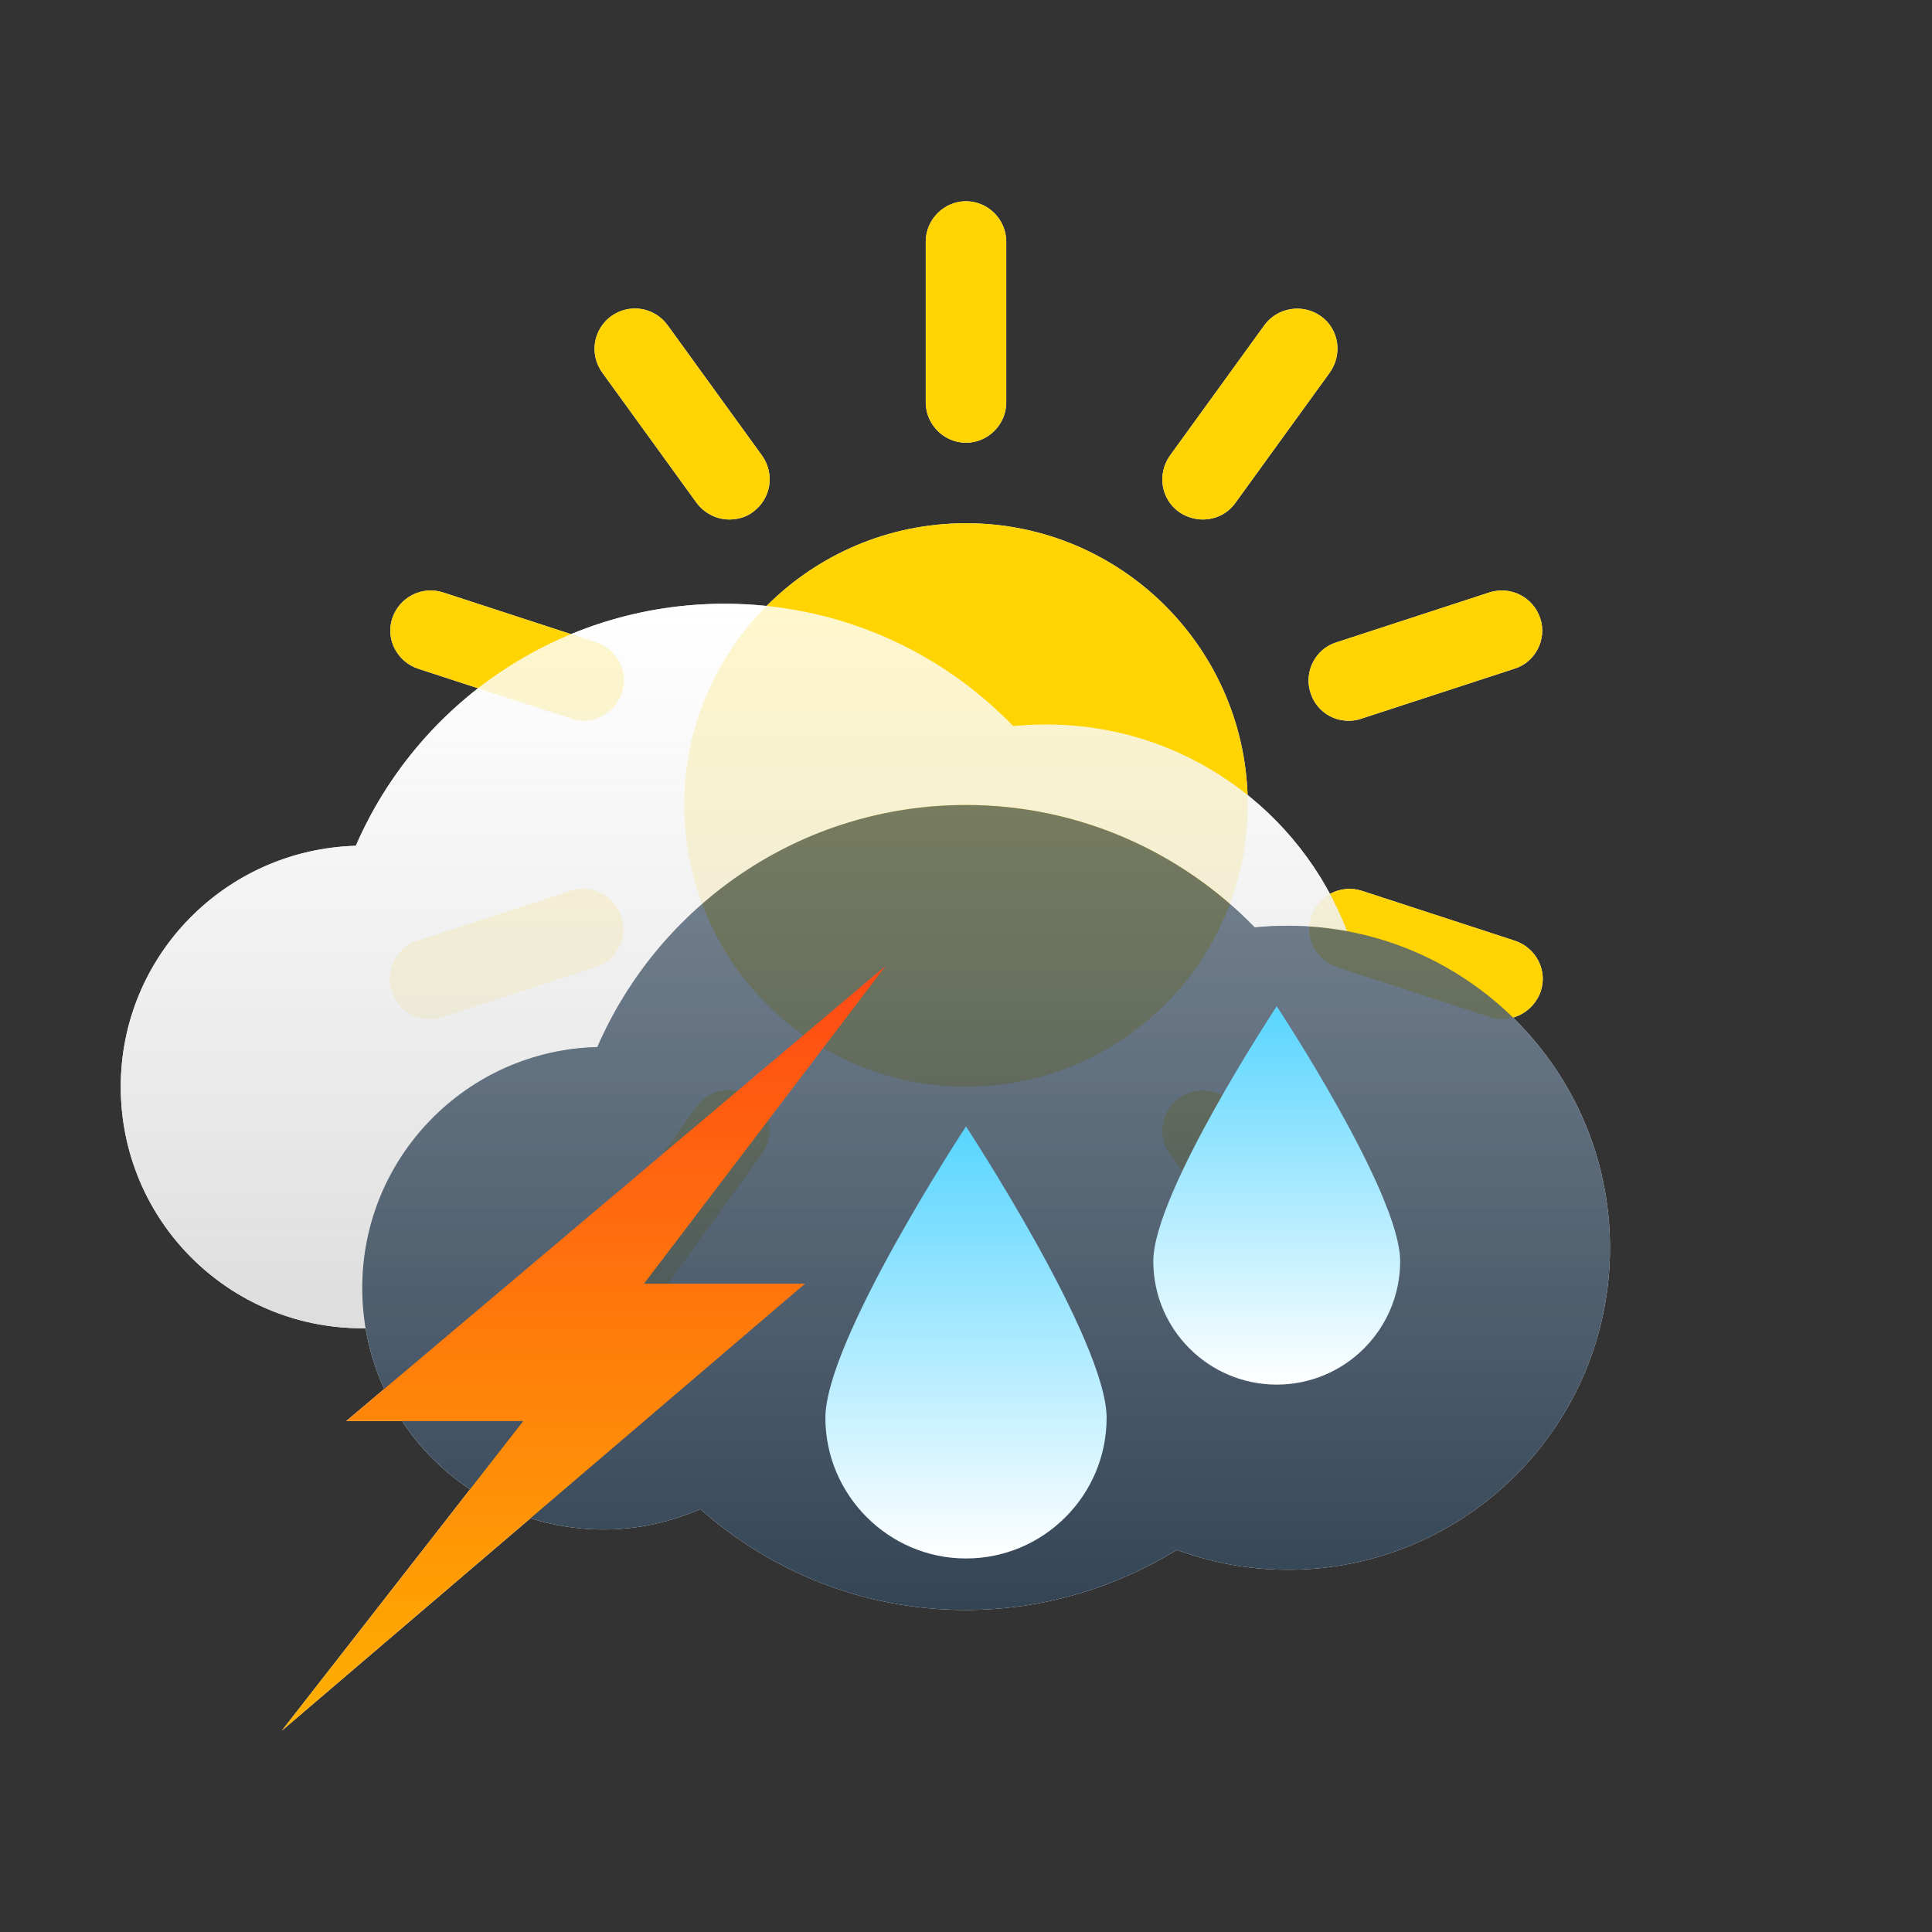 <?xml version="1.0" encoding="utf-8"?>
<!-- Generator: Adobe Illustrator 19.1.0, SVG Export Plug-In . SVG Version: 6.00 Build 0)  -->
<svg version="1.1" id="picto" xmlns="http://www.w3.org/2000/svg" xmlns:xlink="http://www.w3.org/1999/xlink" x="0px" y="0px"
	 width="50px" height="50px" viewBox="0 0 360 360" enable-background="new 0 0 360 360" xml:space="preserve">
<rect x="0" y="0" width="360" height="360" fill="#333333" stroke="none"/>
<g id="picto">
	<g>
		<g>
			<g id="_x31_2_28_">
				<g id="_x31_2_30_">
					<g>
						<circle fill="#FFFFFF" cx="180" cy="150" r="52.5"/>
						<path fill="#FFFFFF" d="M180,82.5c-4.1,0-7.5-3.4-7.5-7.5V45c0-4.1,3.4-7.5,7.5-7.5s7.5,3.4,7.5,7.5v30
							C187.5,79.1,184.1,82.5,180,82.5z"/>
						<path fill="#FFFFFF" d="M180,262.5c-4.1,0-7.5-3.4-7.5-7.5v-30c0-4.1,3.4-7.5,7.5-7.5s7.5,3.4,7.5,7.5v30
							C187.5,259.1,184.1,262.5,180,262.5z"/>
						<path fill="#FFFFFF" d="M135.9,96.8c-2.3,0-4.6-1.1-6.1-3.1l-17.6-24.3c-2.4-3.4-1.7-8,1.7-10.5c3.4-2.4,8-1.7,10.5,1.7
							L142,84.9c2.4,3.4,1.7,8-1.7,10.5C139,96.4,137.4,96.8,135.9,96.8z"/>
						<path fill="#FFFFFF" d="M241.7,242.4c-2.3,0-4.6-1.1-6.1-3.1L218,215.1c-2.4-3.4-1.7-8,1.7-10.5c3.4-2.4,8-1.7,10.5,1.7
							l17.6,24.3c2.4,3.4,1.7,8-1.7,10.5C244.8,242,243.3,242.4,241.7,242.4z"/>
						<path fill="#FFFFFF" d="M108.7,134.3c-0.8,0-1.5-0.1-2.3-0.4l-28.5-9.3c-3.9-1.3-6.1-5.5-4.8-9.4c1.3-3.9,5.5-6.1,9.5-4.8
							l28.5,9.3c3.9,1.3,6.1,5.5,4.8,9.4C114.8,132.3,111.8,134.3,108.7,134.3z"/>
						<path fill="#FFFFFF" d="M279.9,189.9c-0.8,0-1.5-0.1-2.3-0.4l-28.5-9.3c-3.9-1.3-6.1-5.5-4.8-9.4c1.3-3.9,5.5-6.1,9.5-4.8
							l28.5,9.3c3.9,1.3,6.1,5.5,4.8,9.4C286,187.9,283,189.9,279.9,189.9z"/>
						<path fill="#FFFFFF" d="M80.1,189.9c-3.2,0-6.1-2-7.1-5.2c-1.3-3.9,0.9-8.2,4.8-9.4l28.5-9.3c3.9-1.3,8.2,0.9,9.5,4.8
							c1.3,3.9-0.9,8.2-4.8,9.4l-28.5,9.3C81.7,189.8,80.9,189.9,80.1,189.9z"/>
						<path fill="#FFFFFF" d="M251.3,134.3c-3.2,0-6.1-2-7.1-5.2c-1.3-3.9,0.9-8.2,4.8-9.4l28.5-9.3c4-1.3,8.2,0.9,9.5,4.8
							c1.3,3.9-0.9,8.2-4.8,9.4l-28.5,9.3C252.9,134.2,252.1,134.3,251.3,134.3z"/>
						<path fill="#FFFFFF" d="M118.3,242.4c-1.5,0-3.1-0.5-4.4-1.4c-3.4-2.4-4.1-7.1-1.7-10.5l17.6-24.3c2.4-3.3,7.1-4.1,10.5-1.7
							c3.4,2.4,4.1,7.1,1.7,10.5l-17.6,24.3C122.9,241.4,120.6,242.4,118.3,242.4z"/>
						<path fill="#FFFFFF" d="M224.1,96.8c-1.5,0-3.1-0.5-4.4-1.4c-3.4-2.4-4.1-7.1-1.7-10.5l17.6-24.3c2.4-3.3,7.1-4.1,10.5-1.7
							c3.4,2.4,4.1,7.1,1.7,10.5l-17.6,24.3C228.7,95.8,226.4,96.8,224.1,96.8z"/>
					</g>
					<path fill="#FFFFFF" d="M111.3,195.1c11.6-26.5,38-45.1,68.7-45.1c21.1,0,40.2,8.8,53.8,22.8c2-0.2,4.1-0.3,6.2-0.3
						c3.8,0,7.4,0.4,11,1c-8.6-22.5-30.4-38.5-56-38.5c-2.1,0-4.2,0.1-6.2,0.3c-13.6-14.1-32.7-22.8-53.8-22.8
						c-30.8,0-57.2,18.6-68.7,45.1c-24.3,0.7-43.8,20.5-43.8,44.9c0,24.9,20.1,45,45,45c0.2,0,0.4,0,0.7,0c-0.4-2.4-0.7-4.9-0.7-7.5
						C67.5,215.6,87,195.7,111.3,195.1z"/>
					<path fill="#FFFFFF" d="M240,172.5c-2.1,0-4.2,0.1-6.2,0.3C220.2,158.8,201.1,150,180,150c-30.8,0-57.2,18.6-68.7,45.1
						C87,195.7,67.5,215.6,67.5,240c0,24.9,20.1,45,45,45c6.4,0,12.5-1.4,18-3.8C143.7,292.9,161,300,180,300
						c14.4,0,27.9-4.2,39.3-11.2c6.5,2.4,13.4,3.7,20.7,3.7c33.1,0,60-26.9,60-60S273.1,172.5,240,172.5z"/>
					<path fill="#FFFFFF" d="M206.2,264.2c0,14.5-11.8,26.2-26.2,26.2s-26.2-11.8-26.2-26.2c0-14.5,26.2-54.3,26.2-54.3
						S206.2,249.8,206.2,264.2z"/>
					<path fill="#FFFFFF" d="M260.9,235c0,12.7-10.3,23-23,23s-23-10.3-23-23s23-47.5,23-47.5S260.9,222.3,260.9,235z"/>
					<g>
						<polygon fill="#FFFFFF" points="52.5,322.5 150,239.2 120,239.2 165,180 64.5,264.8 97.5,264.8 						"/>
					</g>
				</g>
				<g id="_x31_2_29_">
					<g>
						<circle fill="#FFD400" cx="180" cy="150" r="52.5"/>
						<path fill="#FFD400" d="M180,82.5c-4.1,0-7.5-3.4-7.5-7.5V45c0-4.1,3.4-7.5,7.5-7.5s7.5,3.4,7.5,7.5v30
							C187.5,79.1,184.1,82.5,180,82.5z"/>
						<path fill="#FFD400" d="M180,262.5c-4.1,0-7.5-3.4-7.5-7.5v-30c0-4.1,3.4-7.5,7.5-7.5s7.5,3.4,7.5,7.5v30
							C187.5,259.1,184.1,262.5,180,262.5z"/>
						<path fill="#FFD400" d="M135.9,96.8c-2.3,0-4.6-1.1-6.1-3.1l-17.6-24.3c-2.4-3.4-1.7-8,1.7-10.5c3.4-2.4,8-1.7,10.5,1.7
							L142,84.9c2.4,3.4,1.7,8-1.7,10.5C139,96.4,137.4,96.8,135.9,96.8z"/>
						<path fill="#FFD400" d="M241.7,242.4c-2.3,0-4.6-1.1-6.1-3.1L218,215.1c-2.4-3.4-1.7-8,1.7-10.5c3.4-2.4,8-1.7,10.5,1.7
							l17.6,24.3c2.4,3.4,1.7,8-1.7,10.5C244.8,242,243.3,242.4,241.7,242.4z"/>
						<path fill="#FFD400" d="M108.7,134.3c-0.8,0-1.5-0.1-2.3-0.4l-28.5-9.3c-3.9-1.3-6.1-5.5-4.8-9.4c1.3-3.9,5.5-6.1,9.5-4.8
							l28.5,9.3c3.9,1.3,6.1,5.5,4.8,9.4C114.8,132.3,111.8,134.3,108.7,134.3z"/>
						<path fill="#FFD400" d="M279.9,189.9c-0.8,0-1.5-0.1-2.3-0.4l-28.5-9.3c-3.9-1.3-6.1-5.5-4.8-9.4c1.3-3.9,5.5-6.1,9.5-4.8
							l28.5,9.3c3.9,1.3,6.1,5.5,4.8,9.4C286,187.9,283,189.9,279.9,189.9z"/>
						<path fill="#FFD400" d="M80.1,189.9c-3.2,0-6.1-2-7.1-5.2c-1.3-3.9,0.9-8.2,4.8-9.4l28.5-9.3c3.9-1.3,8.2,0.9,9.5,4.8
							c1.3,3.9-0.9,8.2-4.8,9.4l-28.5,9.3C81.7,189.8,80.9,189.9,80.1,189.9z"/>
						<path fill="#FFD400" d="M251.3,134.3c-3.2,0-6.1-2-7.1-5.2c-1.3-3.9,0.9-8.2,4.8-9.4l28.5-9.3c4-1.3,8.2,0.9,9.5,4.8
							c1.3,3.9-0.9,8.2-4.8,9.4l-28.5,9.3C252.9,134.2,252.1,134.3,251.3,134.3z"/>
						<path fill="#FFD400" d="M118.3,242.4c-1.5,0-3.1-0.5-4.4-1.4c-3.4-2.4-4.1-7.1-1.7-10.5l17.6-24.3c2.4-3.3,7.1-4.1,10.5-1.7
							c3.4,2.4,4.1,7.1,1.7,10.5l-17.6,24.3C122.9,241.4,120.6,242.4,118.3,242.4z"/>
						<path fill="#FFD400" d="M224.1,96.8c-1.5,0-3.1-0.5-4.4-1.4c-3.4-2.4-4.1-7.1-1.7-10.5l17.6-24.3c2.4-3.3,7.1-4.1,10.5-1.7
							c3.4,2.4,4.1,7.1,1.7,10.5l-17.6,24.3C228.7,95.8,226.4,96.8,224.1,96.8z"/>
					</g>
					<linearGradient id="SVGID_1_" gradientUnits="userSpaceOnUse" x1="136.741" y1="247.5" x2="136.741" y2="112.5">
						<stop  offset="0" style="stop-color:#DDDDDD"/>
						<stop  offset="1" style="stop-color:#FFFFFF;stop-opacity:0.8"/>
					</linearGradient>
					<path fill="url(#SVGID_1_)" d="M111.3,195.1c11.6-26.5,38-45.1,68.7-45.1c21.1,0,40.2,8.8,53.8,22.8c2-0.2,4.1-0.3,6.2-0.3
						c3.8,0,7.4,0.4,11,1c-8.6-22.5-30.4-38.5-56-38.5c-2.1,0-4.2,0.1-6.2,0.3c-13.6-14.1-32.7-22.8-53.8-22.8
						c-30.8,0-57.2,18.6-68.7,45.1c-24.3,0.7-43.8,20.5-43.8,44.9c0,24.9,20.1,45,45,45c0.2,0,0.4,0,0.7,0c-0.4-2.4-0.7-4.9-0.7-7.5
						C67.5,215.6,87,195.7,111.3,195.1z"/>
					<linearGradient id="SVGID_2_" gradientUnits="userSpaceOnUse" x1="183.75" y1="300" x2="183.75" y2="150">
						<stop  offset="0" style="stop-color:#334455"/>
						<stop  offset="1" style="stop-color:#556677;stop-opacity:0.8"/>
					</linearGradient>
					<path fill="url(#SVGID_2_)" d="M240,172.5c-2.1,0-4.2,0.1-6.2,0.3C220.2,158.8,201.1,150,180,150c-30.8,0-57.2,18.6-68.7,45.1
						C87,195.7,67.5,215.6,67.5,240c0,24.9,20.1,45,45,45c6.4,0,12.5-1.4,18-3.8C143.7,292.9,161,300,180,300
						c14.4,0,27.9-4.2,39.3-11.2c6.5,2.4,13.4,3.7,20.7,3.7c33.1,0,60-26.9,60-60S273.1,172.5,240,172.5z"/>
					<linearGradient id="SVGID_3_" gradientUnits="userSpaceOnUse" x1="180" y1="290.5" x2="180" y2="210">
						<stop  offset="0" style="stop-color:#FFFFFF"/>
						<stop  offset="1" style="stop-color:#58D5FF"/>
					</linearGradient>
					<path fill="url(#SVGID_3_)" d="M206.2,264.2c0,14.5-11.8,26.2-26.2,26.2s-26.2-11.8-26.2-26.2c0-14.5,26.2-54.3,26.2-54.3
						S206.2,249.8,206.2,264.2z"/>
					<linearGradient id="SVGID_4_" gradientUnits="userSpaceOnUse" x1="237.968" y1="257.938" x2="237.968" y2="187.5">
						<stop  offset="0" style="stop-color:#FFFFFF"/>
						<stop  offset="1" style="stop-color:#58D5FF"/>
					</linearGradient>
					<path fill="url(#SVGID_4_)" d="M260.9,235c0,12.7-10.3,23-23,23s-23-10.3-23-23s23-47.5,23-47.5S260.9,222.3,260.9,235z"/>
					<g>
						<linearGradient id="SVGID_5_" gradientUnits="userSpaceOnUse" x1="108.75" y1="322.5" x2="108.75" y2="180">
							<stop  offset="0" style="stop-color:#FFB100"/>
							<stop  offset="1" style="stop-color:#FF4915"/>
						</linearGradient>
						<polygon fill="url(#SVGID_5_)" points="52.5,322.5 150,239.2 120,239.2 165,180 64.5,264.8 97.5,264.8 						"/>
					</g>
				</g>
			</g>
		</g>
	</g>
</g>
</svg>
